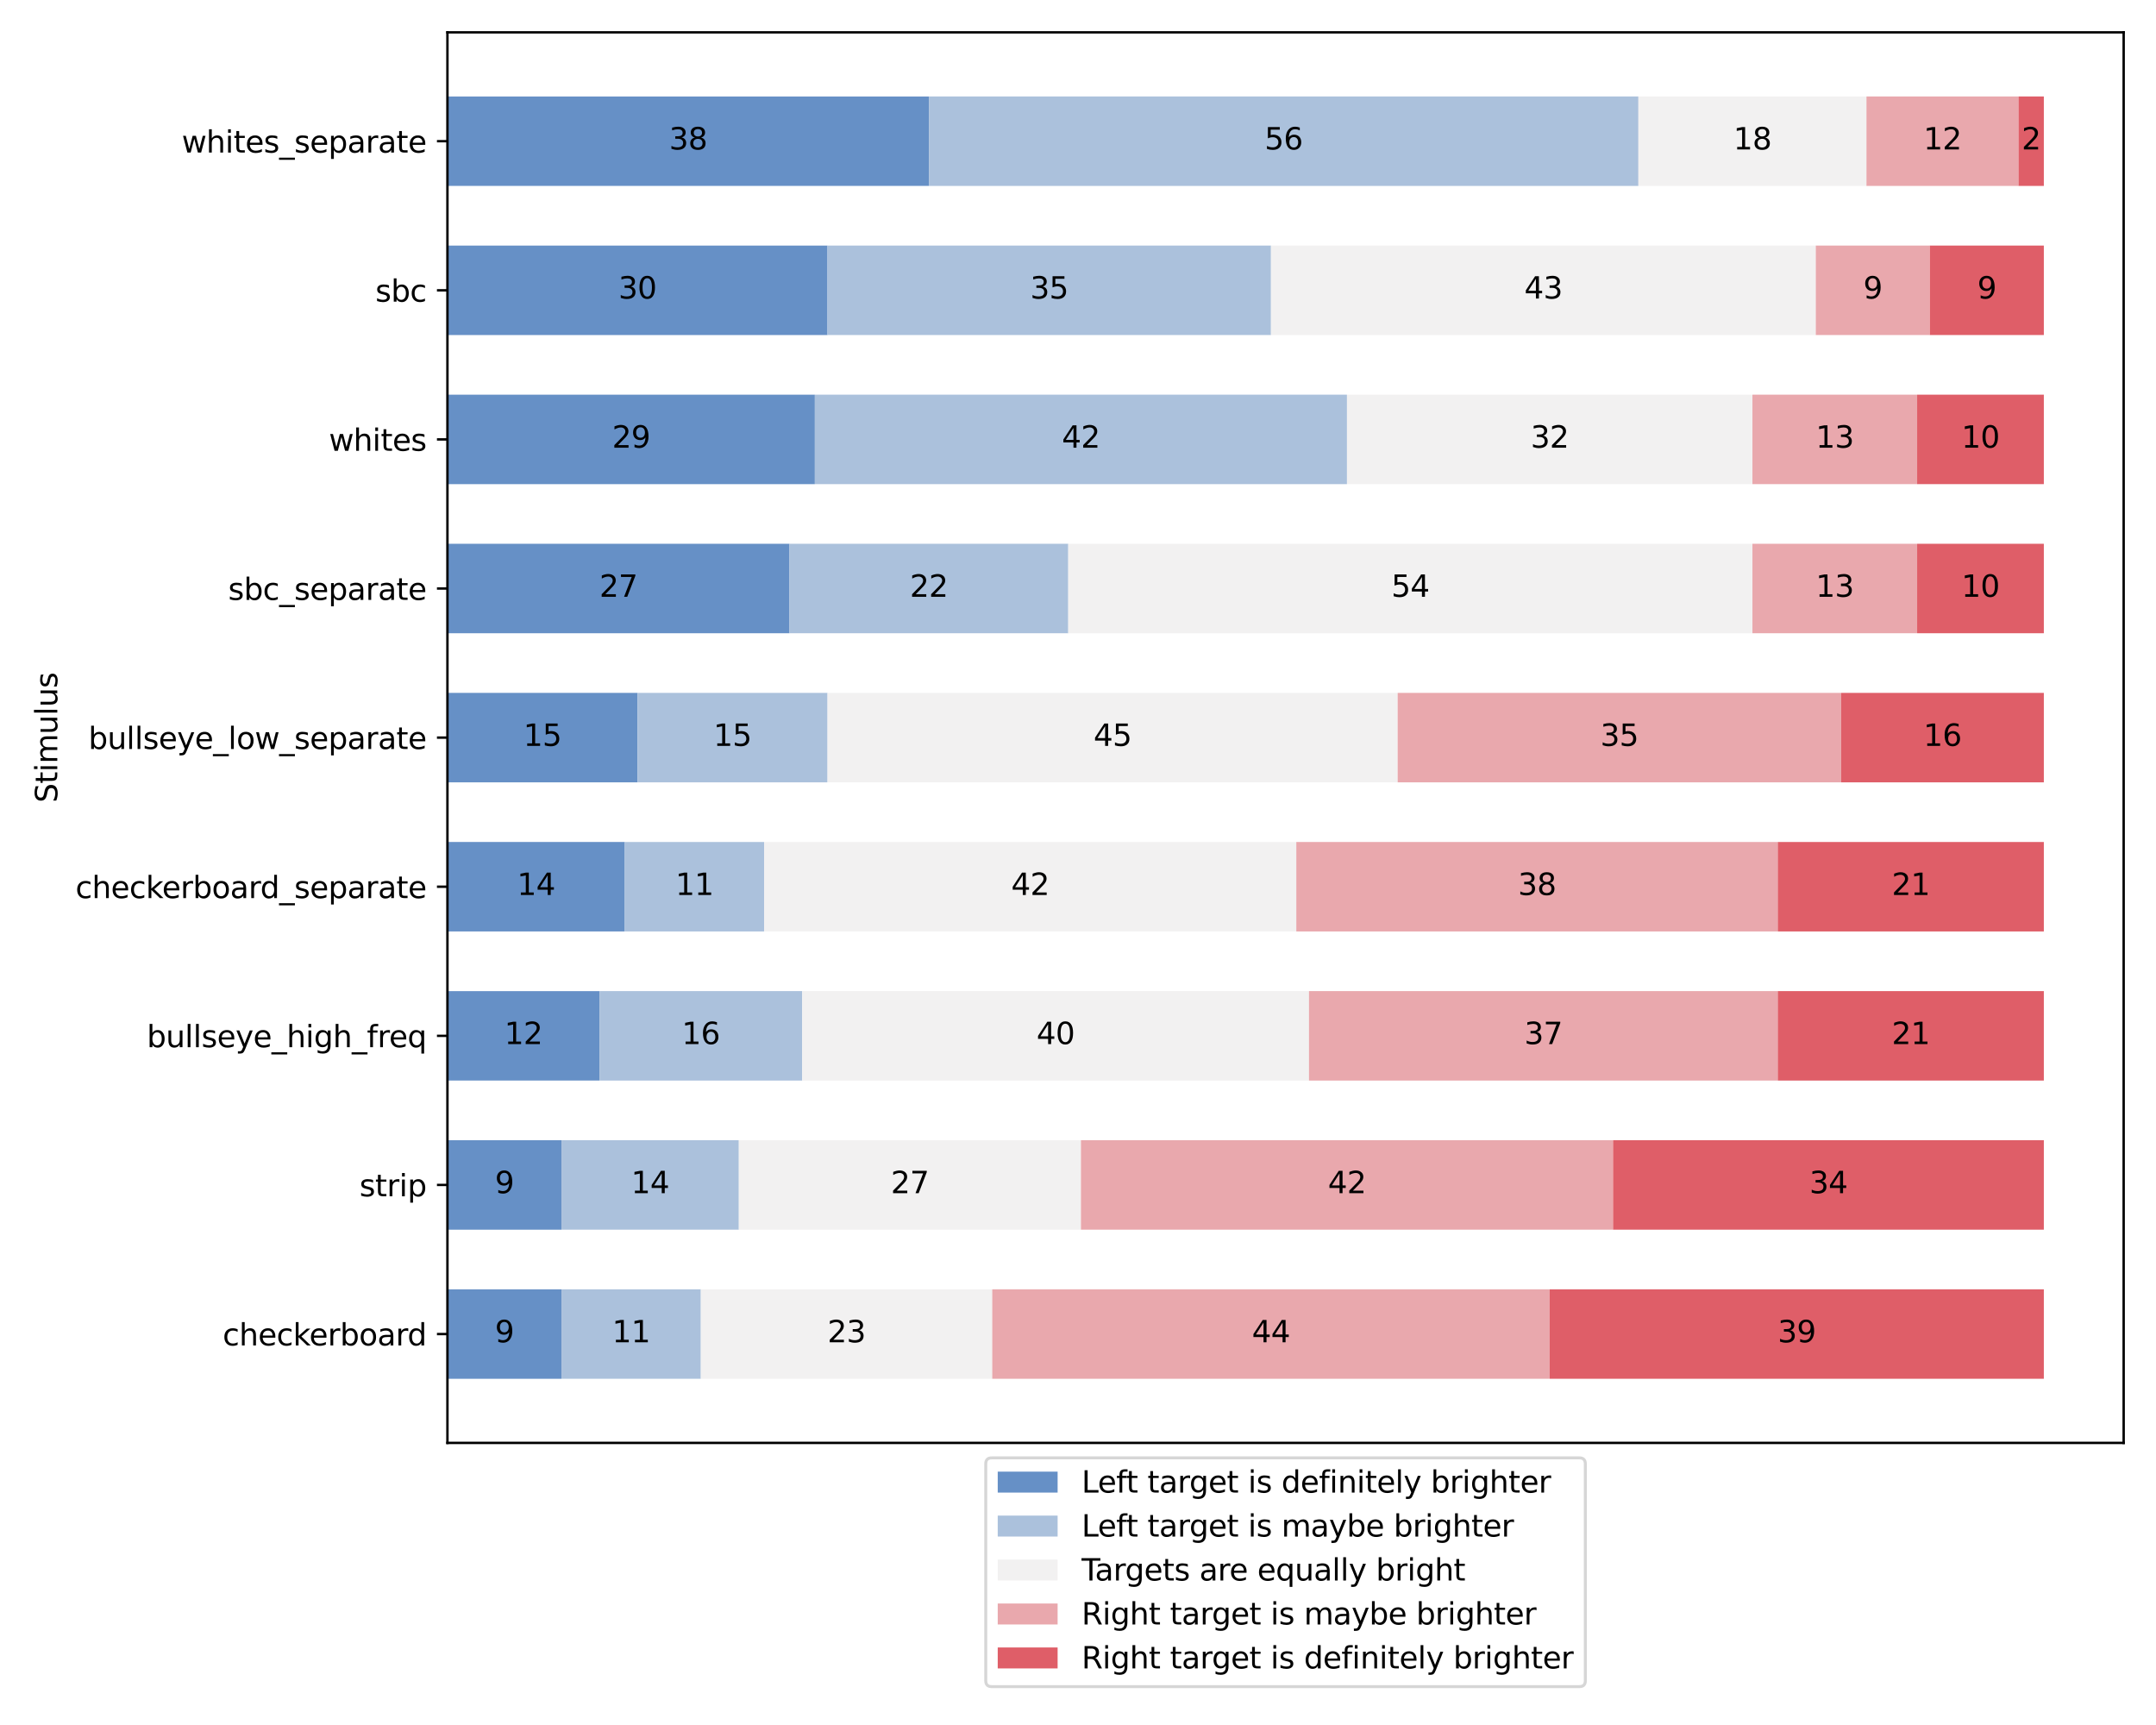 <?xml version="1.0" encoding="utf-8" standalone="no"?>
<!DOCTYPE svg PUBLIC "-//W3C//DTD SVG 1.1//EN"
  "http://www.w3.org/Graphics/SVG/1.1/DTD/svg11.dtd">
<svg xmlns:xlink="http://www.w3.org/1999/xlink" width="720pt" height="576pt" viewBox="0 0 720 576" xmlns="http://www.w3.org/2000/svg" version="1.1">
 <defs>
  <style type="text/css">*{stroke-linejoin: round; stroke-linecap: butt}</style>
 </defs>
 <g id="figure_1">
  <g id="patch_1">
   <path d="M 0 576 
L 720 576 
L 720 0 
L 0 0 
z
" style="fill: #ffffff"/>
  </g>
  <g id="axes_1">
   <g id="patch_2">
    <path d="M 149.42 481.8 
L 709.2 481.8 
L 709.2 10.8 
L 149.42 10.8 
z
" style="fill: #ffffff"/>
   </g>
   <g id="patch_3">
    <path d="M 149.42 460.391 
L 187.5 460.391 
L 187.5 430.518 
L 149.42 430.518 
z
" clip-path="url(#p24fc9a9901)" style="fill: #6690c6"/>
   </g>
   <g id="patch_4">
    <path d="M 149.42 410.602 
L 187.5 410.602 
L 187.5 380.729 
L 149.42 380.729 
z
" clip-path="url(#p24fc9a9901)" style="fill: #6690c6"/>
   </g>
   <g id="patch_5">
    <path d="M 149.42 360.814 
L 200.194 360.814 
L 200.194 330.941 
L 149.42 330.941 
z
" clip-path="url(#p24fc9a9901)" style="fill: #6690c6"/>
   </g>
   <g id="patch_6">
    <path d="M 149.42 311.025 
L 208.656 311.025 
L 208.656 281.152 
L 149.42 281.152 
z
" clip-path="url(#p24fc9a9901)" style="fill: #6690c6"/>
   </g>
   <g id="patch_7">
    <path d="M 149.42 261.237 
L 212.887 261.237 
L 212.887 231.363 
L 149.42 231.363 
z
" clip-path="url(#p24fc9a9901)" style="fill: #6690c6"/>
   </g>
   <g id="patch_8">
    <path d="M 149.42 211.448 
L 263.661 211.448 
L 263.661 181.575 
L 149.42 181.575 
z
" clip-path="url(#p24fc9a9901)" style="fill: #6690c6"/>
   </g>
   <g id="patch_9">
    <path d="M 149.42 161.659 
L 272.123 161.659 
L 272.123 131.786 
L 149.42 131.786 
z
" clip-path="url(#p24fc9a9901)" style="fill: #6690c6"/>
   </g>
   <g id="patch_10">
    <path d="M 149.42 111.871 
L 276.354 111.871 
L 276.354 81.998 
L 149.42 81.998 
z
" clip-path="url(#p24fc9a9901)" style="fill: #6690c6"/>
   </g>
   <g id="patch_11">
    <path d="M 149.42 62.082 
L 310.203 62.082 
L 310.203 32.209 
L 149.42 32.209 
z
" clip-path="url(#p24fc9a9901)" style="fill: #6690c6"/>
   </g>
   <g id="patch_12">
    <path d="M 187.5 460.391 
L 234.043 460.391 
L 234.043 430.518 
L 187.5 430.518 
z
" clip-path="url(#p24fc9a9901)" style="fill: #abc1dc"/>
   </g>
   <g id="patch_13">
    <path d="M 187.5 410.602 
L 246.736 410.602 
L 246.736 380.729 
L 187.5 380.729 
z
" clip-path="url(#p24fc9a9901)" style="fill: #abc1dc"/>
   </g>
   <g id="patch_14">
    <path d="M 200.194 360.814 
L 267.892 360.814 
L 267.892 330.941 
L 200.194 330.941 
z
" clip-path="url(#p24fc9a9901)" style="fill: #abc1dc"/>
   </g>
   <g id="patch_15">
    <path d="M 208.656 311.025 
L 255.199 311.025 
L 255.199 281.152 
L 208.656 281.152 
z
" clip-path="url(#p24fc9a9901)" style="fill: #abc1dc"/>
   </g>
   <g id="patch_16">
    <path d="M 212.887 261.237 
L 276.354 261.237 
L 276.354 231.363 
L 212.887 231.363 
z
" clip-path="url(#p24fc9a9901)" style="fill: #abc1dc"/>
   </g>
   <g id="patch_17">
    <path d="M 263.661 211.448 
L 356.746 211.448 
L 356.746 181.575 
L 263.661 181.575 
z
" clip-path="url(#p24fc9a9901)" style="fill: #abc1dc"/>
   </g>
   <g id="patch_18">
    <path d="M 272.123 161.659 
L 449.831 161.659 
L 449.831 131.786 
L 272.123 131.786 
z
" clip-path="url(#p24fc9a9901)" style="fill: #abc1dc"/>
   </g>
   <g id="patch_19">
    <path d="M 276.354 111.871 
L 424.444 111.871 
L 424.444 81.998 
L 276.354 81.998 
z
" clip-path="url(#p24fc9a9901)" style="fill: #abc1dc"/>
   </g>
   <g id="patch_20">
    <path d="M 310.203 62.082 
L 547.147 62.082 
L 547.147 32.209 
L 310.203 32.209 
z
" clip-path="url(#p24fc9a9901)" style="fill: #abc1dc"/>
   </g>
   <g id="patch_21">
    <path d="M 234.043 460.391 
L 331.359 460.391 
L 331.359 430.518 
L 234.043 430.518 
z
" clip-path="url(#p24fc9a9901)" style="fill: #f2f1f1"/>
   </g>
   <g id="patch_22">
    <path d="M 246.736 410.602 
L 360.977 410.602 
L 360.977 380.729 
L 246.736 380.729 
z
" clip-path="url(#p24fc9a9901)" style="fill: #f2f1f1"/>
   </g>
   <g id="patch_23">
    <path d="M 267.892 360.814 
L 437.138 360.814 
L 437.138 330.941 
L 267.892 330.941 
z
" clip-path="url(#p24fc9a9901)" style="fill: #f2f1f1"/>
   </g>
   <g id="patch_24">
    <path d="M 255.199 311.025 
L 432.906 311.025 
L 432.906 281.152 
L 255.199 281.152 
z
" clip-path="url(#p24fc9a9901)" style="fill: #f2f1f1"/>
   </g>
   <g id="patch_25">
    <path d="M 276.354 261.237 
L 466.756 261.237 
L 466.756 231.363 
L 276.354 231.363 
z
" clip-path="url(#p24fc9a9901)" style="fill: #f2f1f1"/>
   </g>
   <g id="patch_26">
    <path d="M 356.746 211.448 
L 585.228 211.448 
L 585.228 181.575 
L 356.746 181.575 
z
" clip-path="url(#p24fc9a9901)" style="fill: #f2f1f1"/>
   </g>
   <g id="patch_27">
    <path d="M 449.831 161.659 
L 585.228 161.659 
L 585.228 131.786 
L 449.831 131.786 
z
" clip-path="url(#p24fc9a9901)" style="fill: #f2f1f1"/>
   </g>
   <g id="patch_28">
    <path d="M 424.444 111.871 
L 606.383 111.871 
L 606.383 81.998 
L 424.444 81.998 
z
" clip-path="url(#p24fc9a9901)" style="fill: #f2f1f1"/>
   </g>
   <g id="patch_29">
    <path d="M 547.147 62.082 
L 623.308 62.082 
L 623.308 32.209 
L 547.147 32.209 
z
" clip-path="url(#p24fc9a9901)" style="fill: #f2f1f1"/>
   </g>
   <g id="patch_30">
    <path d="M 331.359 460.391 
L 517.529 460.391 
L 517.529 430.518 
L 331.359 430.518 
z
" clip-path="url(#p24fc9a9901)" style="fill: #e9a8ad"/>
   </g>
   <g id="patch_31">
    <path d="M 360.977 410.602 
L 538.685 410.602 
L 538.685 380.729 
L 360.977 380.729 
z
" clip-path="url(#p24fc9a9901)" style="fill: #e9a8ad"/>
   </g>
   <g id="patch_32">
    <path d="M 437.138 360.814 
L 593.69 360.814 
L 593.69 330.941 
L 437.138 330.941 
z
" clip-path="url(#p24fc9a9901)" style="fill: #e9a8ad"/>
   </g>
   <g id="patch_33">
    <path d="M 432.906 311.025 
L 593.69 311.025 
L 593.69 281.152 
L 432.906 281.152 
z
" clip-path="url(#p24fc9a9901)" style="fill: #e9a8ad"/>
   </g>
   <g id="patch_34">
    <path d="M 466.756 261.237 
L 614.846 261.237 
L 614.846 231.363 
L 466.756 231.363 
z
" clip-path="url(#p24fc9a9901)" style="fill: #e9a8ad"/>
   </g>
   <g id="patch_35">
    <path d="M 585.228 211.448 
L 640.232 211.448 
L 640.232 181.575 
L 585.228 181.575 
z
" clip-path="url(#p24fc9a9901)" style="fill: #e9a8ad"/>
   </g>
   <g id="patch_36">
    <path d="M 585.228 161.659 
L 640.232 161.659 
L 640.232 131.786 
L 585.228 131.786 
z
" clip-path="url(#p24fc9a9901)" style="fill: #e9a8ad"/>
   </g>
   <g id="patch_37">
    <path d="M 606.383 111.871 
L 644.464 111.871 
L 644.464 81.998 
L 606.383 81.998 
z
" clip-path="url(#p24fc9a9901)" style="fill: #e9a8ad"/>
   </g>
   <g id="patch_38">
    <path d="M 623.308 62.082 
L 674.082 62.082 
L 674.082 32.209 
L 623.308 32.209 
z
" clip-path="url(#p24fc9a9901)" style="fill: #e9a8ad"/>
   </g>
   <g id="patch_39">
    <path d="M 517.529 460.391 
L 682.544 460.391 
L 682.544 430.518 
L 517.529 430.518 
z
" clip-path="url(#p24fc9a9901)" style="fill: #df5e68"/>
   </g>
   <g id="patch_40">
    <path d="M 538.685 410.602 
L 682.544 410.602 
L 682.544 380.729 
L 538.685 380.729 
z
" clip-path="url(#p24fc9a9901)" style="fill: #df5e68"/>
   </g>
   <g id="patch_41">
    <path d="M 593.69 360.814 
L 682.544 360.814 
L 682.544 330.941 
L 593.69 330.941 
z
" clip-path="url(#p24fc9a9901)" style="fill: #df5e68"/>
   </g>
   <g id="patch_42">
    <path d="M 593.69 311.025 
L 682.544 311.025 
L 682.544 281.152 
L 593.69 281.152 
z
" clip-path="url(#p24fc9a9901)" style="fill: #df5e68"/>
   </g>
   <g id="patch_43">
    <path d="M 614.846 261.237 
L 682.544 261.237 
L 682.544 231.363 
L 614.846 231.363 
z
" clip-path="url(#p24fc9a9901)" style="fill: #df5e68"/>
   </g>
   <g id="patch_44">
    <path d="M 640.232 211.448 
L 682.544 211.448 
L 682.544 181.575 
L 640.232 181.575 
z
" clip-path="url(#p24fc9a9901)" style="fill: #df5e68"/>
   </g>
   <g id="patch_45">
    <path d="M 640.232 161.659 
L 682.544 161.659 
L 682.544 131.786 
L 640.232 131.786 
z
" clip-path="url(#p24fc9a9901)" style="fill: #df5e68"/>
   </g>
   <g id="patch_46">
    <path d="M 644.464 111.871 
L 682.544 111.871 
L 682.544 81.998 
L 644.464 81.998 
z
" clip-path="url(#p24fc9a9901)" style="fill: #df5e68"/>
   </g>
   <g id="patch_47">
    <path d="M 674.082 62.082 
L 682.544 62.082 
L 682.544 32.209 
L 674.082 32.209 
z
" clip-path="url(#p24fc9a9901)" style="fill: #df5e68"/>
   </g>
   <g id="matplotlib.axis_1">
    <g id="ytick_1">
     <g id="line2d_1">
      <defs>
       <path id="ma31e10263d" d="M 0 0 
L -3.5 0 
" style="stroke: #000000; stroke-width: 0.8"/>
      </defs>
      <g>
       <use xlink:href="#ma31e10263d" x="149.42" y="445.454" style="stroke: #000000; stroke-width: 0.8"/>
      </g>
     </g>
     <g id="text_1">
      <!-- checkerboard -->
      <g transform="translate(74.361 449.254) scale(0.1 -0.1)">
       <defs>
        <path id="DejaVuSans-63" d="M 3122 3366 
L 3122 2828 
Q 2878 2963 2633 3030 
Q 2388 3097 2138 3097 
Q 1578 3097 1268 2742 
Q 959 2388 959 1747 
Q 959 1106 1268 751 
Q 1578 397 2138 397 
Q 2388 397 2633 464 
Q 2878 531 3122 666 
L 3122 134 
Q 2881 22 2623 -34 
Q 2366 -91 2075 -91 
Q 1284 -91 818 406 
Q 353 903 353 1747 
Q 353 2603 823 3093 
Q 1294 3584 2113 3584 
Q 2378 3584 2631 3529 
Q 2884 3475 3122 3366 
z
" transform="scale(0.016)"/>
        <path id="DejaVuSans-68" d="M 3513 2113 
L 3513 0 
L 2938 0 
L 2938 2094 
Q 2938 2591 2744 2837 
Q 2550 3084 2163 3084 
Q 1697 3084 1428 2787 
Q 1159 2491 1159 1978 
L 1159 0 
L 581 0 
L 581 4863 
L 1159 4863 
L 1159 2956 
Q 1366 3272 1645 3428 
Q 1925 3584 2291 3584 
Q 2894 3584 3203 3211 
Q 3513 2838 3513 2113 
z
" transform="scale(0.016)"/>
        <path id="DejaVuSans-65" d="M 3597 1894 
L 3597 1613 
L 953 1613 
Q 991 1019 1311 708 
Q 1631 397 2203 397 
Q 2534 397 2845 478 
Q 3156 559 3463 722 
L 3463 178 
Q 3153 47 2828 -22 
Q 2503 -91 2169 -91 
Q 1331 -91 842 396 
Q 353 884 353 1716 
Q 353 2575 817 3079 
Q 1281 3584 2069 3584 
Q 2775 3584 3186 3129 
Q 3597 2675 3597 1894 
z
M 3022 2063 
Q 3016 2534 2758 2815 
Q 2500 3097 2075 3097 
Q 1594 3097 1305 2825 
Q 1016 2553 972 2059 
L 3022 2063 
z
" transform="scale(0.016)"/>
        <path id="DejaVuSans-6b" d="M 581 4863 
L 1159 4863 
L 1159 1991 
L 2875 3500 
L 3609 3500 
L 1753 1863 
L 3688 0 
L 2938 0 
L 1159 1709 
L 1159 0 
L 581 0 
L 581 4863 
z
" transform="scale(0.016)"/>
        <path id="DejaVuSans-72" d="M 2631 2963 
Q 2534 3019 2420 3045 
Q 2306 3072 2169 3072 
Q 1681 3072 1420 2755 
Q 1159 2438 1159 1844 
L 1159 0 
L 581 0 
L 581 3500 
L 1159 3500 
L 1159 2956 
Q 1341 3275 1631 3429 
Q 1922 3584 2338 3584 
Q 2397 3584 2469 3576 
Q 2541 3569 2628 3553 
L 2631 2963 
z
" transform="scale(0.016)"/>
        <path id="DejaVuSans-62" d="M 3116 1747 
Q 3116 2381 2855 2742 
Q 2594 3103 2138 3103 
Q 1681 3103 1420 2742 
Q 1159 2381 1159 1747 
Q 1159 1113 1420 752 
Q 1681 391 2138 391 
Q 2594 391 2855 752 
Q 3116 1113 3116 1747 
z
M 1159 2969 
Q 1341 3281 1617 3432 
Q 1894 3584 2278 3584 
Q 2916 3584 3314 3078 
Q 3713 2572 3713 1747 
Q 3713 922 3314 415 
Q 2916 -91 2278 -91 
Q 1894 -91 1617 61 
Q 1341 213 1159 525 
L 1159 0 
L 581 0 
L 581 4863 
L 1159 4863 
L 1159 2969 
z
" transform="scale(0.016)"/>
        <path id="DejaVuSans-6f" d="M 1959 3097 
Q 1497 3097 1228 2736 
Q 959 2375 959 1747 
Q 959 1119 1226 758 
Q 1494 397 1959 397 
Q 2419 397 2687 759 
Q 2956 1122 2956 1747 
Q 2956 2369 2687 2733 
Q 2419 3097 1959 3097 
z
M 1959 3584 
Q 2709 3584 3137 3096 
Q 3566 2609 3566 1747 
Q 3566 888 3137 398 
Q 2709 -91 1959 -91 
Q 1206 -91 779 398 
Q 353 888 353 1747 
Q 353 2609 779 3096 
Q 1206 3584 1959 3584 
z
" transform="scale(0.016)"/>
        <path id="DejaVuSans-61" d="M 2194 1759 
Q 1497 1759 1228 1600 
Q 959 1441 959 1056 
Q 959 750 1161 570 
Q 1363 391 1709 391 
Q 2188 391 2477 730 
Q 2766 1069 2766 1631 
L 2766 1759 
L 2194 1759 
z
M 3341 1997 
L 3341 0 
L 2766 0 
L 2766 531 
Q 2569 213 2275 61 
Q 1981 -91 1556 -91 
Q 1019 -91 701 211 
Q 384 513 384 1019 
Q 384 1609 779 1909 
Q 1175 2209 1959 2209 
L 2766 2209 
L 2766 2266 
Q 2766 2663 2505 2880 
Q 2244 3097 1772 3097 
Q 1472 3097 1187 3025 
Q 903 2953 641 2809 
L 641 3341 
Q 956 3463 1253 3523 
Q 1550 3584 1831 3584 
Q 2591 3584 2966 3190 
Q 3341 2797 3341 1997 
z
" transform="scale(0.016)"/>
        <path id="DejaVuSans-64" d="M 2906 2969 
L 2906 4863 
L 3481 4863 
L 3481 0 
L 2906 0 
L 2906 525 
Q 2725 213 2448 61 
Q 2172 -91 1784 -91 
Q 1150 -91 751 415 
Q 353 922 353 1747 
Q 353 2572 751 3078 
Q 1150 3584 1784 3584 
Q 2172 3584 2448 3432 
Q 2725 3281 2906 2969 
z
M 947 1747 
Q 947 1113 1208 752 
Q 1469 391 1925 391 
Q 2381 391 2643 752 
Q 2906 1113 2906 1747 
Q 2906 2381 2643 2742 
Q 2381 3103 1925 3103 
Q 1469 3103 1208 2742 
Q 947 2381 947 1747 
z
" transform="scale(0.016)"/>
       </defs>
       <use xlink:href="#DejaVuSans-63"/>
       <use xlink:href="#DejaVuSans-68" x="54.98"/>
       <use xlink:href="#DejaVuSans-65" x="118.359"/>
       <use xlink:href="#DejaVuSans-63" x="179.883"/>
       <use xlink:href="#DejaVuSans-6b" x="234.863"/>
       <use xlink:href="#DejaVuSans-65" x="289.148"/>
       <use xlink:href="#DejaVuSans-72" x="350.672"/>
       <use xlink:href="#DejaVuSans-62" x="391.785"/>
       <use xlink:href="#DejaVuSans-6f" x="455.262"/>
       <use xlink:href="#DejaVuSans-61" x="516.443"/>
       <use xlink:href="#DejaVuSans-72" x="577.723"/>
       <use xlink:href="#DejaVuSans-64" x="617.086"/>
      </g>
     </g>
    </g>
    <g id="ytick_2">
     <g id="line2d_2">
      <g>
       <use xlink:href="#ma31e10263d" x="149.42" y="395.666" style="stroke: #000000; stroke-width: 0.8"/>
      </g>
     </g>
     <g id="text_2">
      <!-- strip -->
      <g transform="translate(120.053 399.465) scale(0.1 -0.1)">
       <defs>
        <path id="DejaVuSans-73" d="M 2834 3397 
L 2834 2853 
Q 2591 2978 2328 3040 
Q 2066 3103 1784 3103 
Q 1356 3103 1142 2972 
Q 928 2841 928 2578 
Q 928 2378 1081 2264 
Q 1234 2150 1697 2047 
L 1894 2003 
Q 2506 1872 2764 1633 
Q 3022 1394 3022 966 
Q 3022 478 2636 193 
Q 2250 -91 1575 -91 
Q 1294 -91 989 -36 
Q 684 19 347 128 
L 347 722 
Q 666 556 975 473 
Q 1284 391 1588 391 
Q 1994 391 2212 530 
Q 2431 669 2431 922 
Q 2431 1156 2273 1281 
Q 2116 1406 1581 1522 
L 1381 1569 
Q 847 1681 609 1914 
Q 372 2147 372 2553 
Q 372 3047 722 3315 
Q 1072 3584 1716 3584 
Q 2034 3584 2315 3537 
Q 2597 3491 2834 3397 
z
" transform="scale(0.016)"/>
        <path id="DejaVuSans-74" d="M 1172 4494 
L 1172 3500 
L 2356 3500 
L 2356 3053 
L 1172 3053 
L 1172 1153 
Q 1172 725 1289 603 
Q 1406 481 1766 481 
L 2356 481 
L 2356 0 
L 1766 0 
Q 1100 0 847 248 
Q 594 497 594 1153 
L 594 3053 
L 172 3053 
L 172 3500 
L 594 3500 
L 594 4494 
L 1172 4494 
z
" transform="scale(0.016)"/>
        <path id="DejaVuSans-69" d="M 603 3500 
L 1178 3500 
L 1178 0 
L 603 0 
L 603 3500 
z
M 603 4863 
L 1178 4863 
L 1178 4134 
L 603 4134 
L 603 4863 
z
" transform="scale(0.016)"/>
        <path id="DejaVuSans-70" d="M 1159 525 
L 1159 -1331 
L 581 -1331 
L 581 3500 
L 1159 3500 
L 1159 2969 
Q 1341 3281 1617 3432 
Q 1894 3584 2278 3584 
Q 2916 3584 3314 3078 
Q 3713 2572 3713 1747 
Q 3713 922 3314 415 
Q 2916 -91 2278 -91 
Q 1894 -91 1617 61 
Q 1341 213 1159 525 
z
M 3116 1747 
Q 3116 2381 2855 2742 
Q 2594 3103 2138 3103 
Q 1681 3103 1420 2742 
Q 1159 2381 1159 1747 
Q 1159 1113 1420 752 
Q 1681 391 2138 391 
Q 2594 391 2855 752 
Q 3116 1113 3116 1747 
z
" transform="scale(0.016)"/>
       </defs>
       <use xlink:href="#DejaVuSans-73"/>
       <use xlink:href="#DejaVuSans-74" x="52.1"/>
       <use xlink:href="#DejaVuSans-72" x="91.309"/>
       <use xlink:href="#DejaVuSans-69" x="132.422"/>
       <use xlink:href="#DejaVuSans-70" x="160.205"/>
      </g>
     </g>
    </g>
    <g id="ytick_3">
     <g id="line2d_3">
      <g>
       <use xlink:href="#ma31e10263d" x="149.42" y="345.877" style="stroke: #000000; stroke-width: 0.8"/>
      </g>
     </g>
     <g id="text_3">
      <!-- bullseye_high_freq -->
      <g transform="translate(49.034 349.676) scale(0.1 -0.1)">
       <defs>
        <path id="DejaVuSans-75" d="M 544 1381 
L 544 3500 
L 1119 3500 
L 1119 1403 
Q 1119 906 1312 657 
Q 1506 409 1894 409 
Q 2359 409 2629 706 
Q 2900 1003 2900 1516 
L 2900 3500 
L 3475 3500 
L 3475 0 
L 2900 0 
L 2900 538 
Q 2691 219 2414 64 
Q 2138 -91 1772 -91 
Q 1169 -91 856 284 
Q 544 659 544 1381 
z
M 1991 3584 
L 1991 3584 
z
" transform="scale(0.016)"/>
        <path id="DejaVuSans-6c" d="M 603 4863 
L 1178 4863 
L 1178 0 
L 603 0 
L 603 4863 
z
" transform="scale(0.016)"/>
        <path id="DejaVuSans-79" d="M 2059 -325 
Q 1816 -950 1584 -1140 
Q 1353 -1331 966 -1331 
L 506 -1331 
L 506 -850 
L 844 -850 
Q 1081 -850 1212 -737 
Q 1344 -625 1503 -206 
L 1606 56 
L 191 3500 
L 800 3500 
L 1894 763 
L 2988 3500 
L 3597 3500 
L 2059 -325 
z
" transform="scale(0.016)"/>
        <path id="DejaVuSans-5f" d="M 3263 -1063 
L 3263 -1509 
L -63 -1509 
L -63 -1063 
L 3263 -1063 
z
" transform="scale(0.016)"/>
        <path id="DejaVuSans-67" d="M 2906 1791 
Q 2906 2416 2648 2759 
Q 2391 3103 1925 3103 
Q 1463 3103 1205 2759 
Q 947 2416 947 1791 
Q 947 1169 1205 825 
Q 1463 481 1925 481 
Q 2391 481 2648 825 
Q 2906 1169 2906 1791 
z
M 3481 434 
Q 3481 -459 3084 -895 
Q 2688 -1331 1869 -1331 
Q 1566 -1331 1297 -1286 
Q 1028 -1241 775 -1147 
L 775 -588 
Q 1028 -725 1275 -790 
Q 1522 -856 1778 -856 
Q 2344 -856 2625 -561 
Q 2906 -266 2906 331 
L 2906 616 
Q 2728 306 2450 153 
Q 2172 0 1784 0 
Q 1141 0 747 490 
Q 353 981 353 1791 
Q 353 2603 747 3093 
Q 1141 3584 1784 3584 
Q 2172 3584 2450 3431 
Q 2728 3278 2906 2969 
L 2906 3500 
L 3481 3500 
L 3481 434 
z
" transform="scale(0.016)"/>
        <path id="DejaVuSans-66" d="M 2375 4863 
L 2375 4384 
L 1825 4384 
Q 1516 4384 1395 4259 
Q 1275 4134 1275 3809 
L 1275 3500 
L 2222 3500 
L 2222 3053 
L 1275 3053 
L 1275 0 
L 697 0 
L 697 3053 
L 147 3053 
L 147 3500 
L 697 3500 
L 697 3744 
Q 697 4328 969 4595 
Q 1241 4863 1831 4863 
L 2375 4863 
z
" transform="scale(0.016)"/>
        <path id="DejaVuSans-71" d="M 947 1747 
Q 947 1113 1208 752 
Q 1469 391 1925 391 
Q 2381 391 2643 752 
Q 2906 1113 2906 1747 
Q 2906 2381 2643 2742 
Q 2381 3103 1925 3103 
Q 1469 3103 1208 2742 
Q 947 2381 947 1747 
z
M 2906 525 
Q 2725 213 2448 61 
Q 2172 -91 1784 -91 
Q 1150 -91 751 415 
Q 353 922 353 1747 
Q 353 2572 751 3078 
Q 1150 3584 1784 3584 
Q 2172 3584 2448 3432 
Q 2725 3281 2906 2969 
L 2906 3500 
L 3481 3500 
L 3481 -1331 
L 2906 -1331 
L 2906 525 
z
" transform="scale(0.016)"/>
       </defs>
       <use xlink:href="#DejaVuSans-62"/>
       <use xlink:href="#DejaVuSans-75" x="63.477"/>
       <use xlink:href="#DejaVuSans-6c" x="126.855"/>
       <use xlink:href="#DejaVuSans-6c" x="154.639"/>
       <use xlink:href="#DejaVuSans-73" x="182.422"/>
       <use xlink:href="#DejaVuSans-65" x="234.521"/>
       <use xlink:href="#DejaVuSans-79" x="296.045"/>
       <use xlink:href="#DejaVuSans-65" x="355.225"/>
       <use xlink:href="#DejaVuSans-5f" x="416.748"/>
       <use xlink:href="#DejaVuSans-68" x="466.748"/>
       <use xlink:href="#DejaVuSans-69" x="530.127"/>
       <use xlink:href="#DejaVuSans-67" x="557.91"/>
       <use xlink:href="#DejaVuSans-68" x="621.387"/>
       <use xlink:href="#DejaVuSans-5f" x="684.766"/>
       <use xlink:href="#DejaVuSans-66" x="734.766"/>
       <use xlink:href="#DejaVuSans-72" x="769.971"/>
       <use xlink:href="#DejaVuSans-65" x="808.834"/>
       <use xlink:href="#DejaVuSans-71" x="870.357"/>
      </g>
     </g>
    </g>
    <g id="ytick_4">
     <g id="line2d_4">
      <g>
       <use xlink:href="#ma31e10263d" x="149.42" y="296.089" style="stroke: #000000; stroke-width: 0.8"/>
      </g>
     </g>
     <g id="text_4">
      <!-- checkerboard_separate -->
      <g transform="translate(25.209 299.888) scale(0.1 -0.1)">
       <use xlink:href="#DejaVuSans-63"/>
       <use xlink:href="#DejaVuSans-68" x="54.98"/>
       <use xlink:href="#DejaVuSans-65" x="118.359"/>
       <use xlink:href="#DejaVuSans-63" x="179.883"/>
       <use xlink:href="#DejaVuSans-6b" x="234.863"/>
       <use xlink:href="#DejaVuSans-65" x="289.148"/>
       <use xlink:href="#DejaVuSans-72" x="350.672"/>
       <use xlink:href="#DejaVuSans-62" x="391.785"/>
       <use xlink:href="#DejaVuSans-6f" x="455.262"/>
       <use xlink:href="#DejaVuSans-61" x="516.443"/>
       <use xlink:href="#DejaVuSans-72" x="577.723"/>
       <use xlink:href="#DejaVuSans-64" x="617.086"/>
       <use xlink:href="#DejaVuSans-5f" x="680.562"/>
       <use xlink:href="#DejaVuSans-73" x="730.562"/>
       <use xlink:href="#DejaVuSans-65" x="782.662"/>
       <use xlink:href="#DejaVuSans-70" x="844.186"/>
       <use xlink:href="#DejaVuSans-61" x="907.662"/>
       <use xlink:href="#DejaVuSans-72" x="968.941"/>
       <use xlink:href="#DejaVuSans-61" x="1010.055"/>
       <use xlink:href="#DejaVuSans-74" x="1071.334"/>
       <use xlink:href="#DejaVuSans-65" x="1110.543"/>
      </g>
     </g>
    </g>
    <g id="ytick_5">
     <g id="line2d_5">
      <g>
       <use xlink:href="#ma31e10263d" x="149.42" y="246.3" style="stroke: #000000; stroke-width: 0.8"/>
      </g>
     </g>
     <g id="text_5">
      <!-- bullseye_low_separate -->
      <g transform="translate(29.517 250.099) scale(0.1 -0.1)">
       <defs>
        <path id="DejaVuSans-77" d="M 269 3500 
L 844 3500 
L 1563 769 
L 2278 3500 
L 2956 3500 
L 3675 769 
L 4391 3500 
L 4966 3500 
L 4050 0 
L 3372 0 
L 2619 2869 
L 1863 0 
L 1184 0 
L 269 3500 
z
" transform="scale(0.016)"/>
       </defs>
       <use xlink:href="#DejaVuSans-62"/>
       <use xlink:href="#DejaVuSans-75" x="63.477"/>
       <use xlink:href="#DejaVuSans-6c" x="126.855"/>
       <use xlink:href="#DejaVuSans-6c" x="154.639"/>
       <use xlink:href="#DejaVuSans-73" x="182.422"/>
       <use xlink:href="#DejaVuSans-65" x="234.521"/>
       <use xlink:href="#DejaVuSans-79" x="296.045"/>
       <use xlink:href="#DejaVuSans-65" x="355.225"/>
       <use xlink:href="#DejaVuSans-5f" x="416.748"/>
       <use xlink:href="#DejaVuSans-6c" x="466.748"/>
       <use xlink:href="#DejaVuSans-6f" x="494.531"/>
       <use xlink:href="#DejaVuSans-77" x="555.713"/>
       <use xlink:href="#DejaVuSans-5f" x="637.5"/>
       <use xlink:href="#DejaVuSans-73" x="687.5"/>
       <use xlink:href="#DejaVuSans-65" x="739.6"/>
       <use xlink:href="#DejaVuSans-70" x="801.123"/>
       <use xlink:href="#DejaVuSans-61" x="864.6"/>
       <use xlink:href="#DejaVuSans-72" x="925.879"/>
       <use xlink:href="#DejaVuSans-61" x="966.992"/>
       <use xlink:href="#DejaVuSans-74" x="1028.271"/>
       <use xlink:href="#DejaVuSans-65" x="1067.48"/>
      </g>
     </g>
    </g>
    <g id="ytick_6">
     <g id="line2d_6">
      <g>
       <use xlink:href="#ma31e10263d" x="149.42" y="196.511" style="stroke: #000000; stroke-width: 0.8"/>
      </g>
     </g>
     <g id="text_6">
      <!-- sbc_separate -->
      <g transform="translate(76.212 200.311) scale(0.1 -0.1)">
       <use xlink:href="#DejaVuSans-73"/>
       <use xlink:href="#DejaVuSans-62" x="52.1"/>
       <use xlink:href="#DejaVuSans-63" x="115.576"/>
       <use xlink:href="#DejaVuSans-5f" x="170.557"/>
       <use xlink:href="#DejaVuSans-73" x="220.557"/>
       <use xlink:href="#DejaVuSans-65" x="272.656"/>
       <use xlink:href="#DejaVuSans-70" x="334.18"/>
       <use xlink:href="#DejaVuSans-61" x="397.656"/>
       <use xlink:href="#DejaVuSans-72" x="458.936"/>
       <use xlink:href="#DejaVuSans-61" x="500.049"/>
       <use xlink:href="#DejaVuSans-74" x="561.328"/>
       <use xlink:href="#DejaVuSans-65" x="600.537"/>
      </g>
     </g>
    </g>
    <g id="ytick_7">
     <g id="line2d_7">
      <g>
       <use xlink:href="#ma31e10263d" x="149.42" y="146.723" style="stroke: #000000; stroke-width: 0.8"/>
      </g>
     </g>
     <g id="text_7">
      <!-- whites -->
      <g transform="translate(109.843 150.522) scale(0.1 -0.1)">
       <use xlink:href="#DejaVuSans-77"/>
       <use xlink:href="#DejaVuSans-68" x="81.787"/>
       <use xlink:href="#DejaVuSans-69" x="145.166"/>
       <use xlink:href="#DejaVuSans-74" x="172.949"/>
       <use xlink:href="#DejaVuSans-65" x="212.158"/>
       <use xlink:href="#DejaVuSans-73" x="273.682"/>
      </g>
     </g>
    </g>
    <g id="ytick_8">
     <g id="line2d_8">
      <g>
       <use xlink:href="#ma31e10263d" x="149.42" y="96.934" style="stroke: #000000; stroke-width: 0.8"/>
      </g>
     </g>
     <g id="text_8">
      <!-- sbc -->
      <g transform="translate(125.364 100.733) scale(0.1 -0.1)">
       <use xlink:href="#DejaVuSans-73"/>
       <use xlink:href="#DejaVuSans-62" x="52.1"/>
       <use xlink:href="#DejaVuSans-63" x="115.576"/>
      </g>
     </g>
    </g>
    <g id="ytick_9">
     <g id="line2d_9">
      <g>
       <use xlink:href="#ma31e10263d" x="149.42" y="47.146" style="stroke: #000000; stroke-width: 0.8"/>
      </g>
     </g>
     <g id="text_9">
      <!-- whites_separate -->
      <g transform="translate(60.692 50.945) scale(0.1 -0.1)">
       <use xlink:href="#DejaVuSans-77"/>
       <use xlink:href="#DejaVuSans-68" x="81.787"/>
       <use xlink:href="#DejaVuSans-69" x="145.166"/>
       <use xlink:href="#DejaVuSans-74" x="172.949"/>
       <use xlink:href="#DejaVuSans-65" x="212.158"/>
       <use xlink:href="#DejaVuSans-73" x="273.682"/>
       <use xlink:href="#DejaVuSans-5f" x="325.781"/>
       <use xlink:href="#DejaVuSans-73" x="375.781"/>
       <use xlink:href="#DejaVuSans-65" x="427.881"/>
       <use xlink:href="#DejaVuSans-70" x="489.404"/>
       <use xlink:href="#DejaVuSans-61" x="552.881"/>
       <use xlink:href="#DejaVuSans-72" x="614.16"/>
       <use xlink:href="#DejaVuSans-61" x="655.273"/>
       <use xlink:href="#DejaVuSans-74" x="716.553"/>
       <use xlink:href="#DejaVuSans-65" x="755.762"/>
      </g>
     </g>
    </g>
    <g id="text_10">
     <!-- Stimulus -->
     <g transform="translate(19.129 268.025) rotate(-90) scale(0.1 -0.1)">
      <defs>
       <path id="DejaVuSans-53" d="M 3425 4513 
L 3425 3897 
Q 3066 4069 2747 4153 
Q 2428 4238 2131 4238 
Q 1616 4238 1336 4038 
Q 1056 3838 1056 3469 
Q 1056 3159 1242 3001 
Q 1428 2844 1947 2747 
L 2328 2669 
Q 3034 2534 3370 2195 
Q 3706 1856 3706 1288 
Q 3706 609 3251 259 
Q 2797 -91 1919 -91 
Q 1588 -91 1214 -16 
Q 841 59 441 206 
L 441 856 
Q 825 641 1194 531 
Q 1563 422 1919 422 
Q 2459 422 2753 634 
Q 3047 847 3047 1241 
Q 3047 1584 2836 1778 
Q 2625 1972 2144 2069 
L 1759 2144 
Q 1053 2284 737 2584 
Q 422 2884 422 3419 
Q 422 4038 858 4394 
Q 1294 4750 2059 4750 
Q 2388 4750 2728 4690 
Q 3069 4631 3425 4513 
z
" transform="scale(0.016)"/>
       <path id="DejaVuSans-6d" d="M 3328 2828 
Q 3544 3216 3844 3400 
Q 4144 3584 4550 3584 
Q 5097 3584 5394 3201 
Q 5691 2819 5691 2113 
L 5691 0 
L 5113 0 
L 5113 2094 
Q 5113 2597 4934 2840 
Q 4756 3084 4391 3084 
Q 3944 3084 3684 2787 
Q 3425 2491 3425 1978 
L 3425 0 
L 2847 0 
L 2847 2094 
Q 2847 2600 2669 2842 
Q 2491 3084 2119 3084 
Q 1678 3084 1418 2786 
Q 1159 2488 1159 1978 
L 1159 0 
L 581 0 
L 581 3500 
L 1159 3500 
L 1159 2956 
Q 1356 3278 1631 3431 
Q 1906 3584 2284 3584 
Q 2666 3584 2933 3390 
Q 3200 3197 3328 2828 
z
" transform="scale(0.016)"/>
      </defs>
      <use xlink:href="#DejaVuSans-53"/>
      <use xlink:href="#DejaVuSans-74" x="63.477"/>
      <use xlink:href="#DejaVuSans-69" x="102.686"/>
      <use xlink:href="#DejaVuSans-6d" x="130.469"/>
      <use xlink:href="#DejaVuSans-75" x="227.881"/>
      <use xlink:href="#DejaVuSans-6c" x="291.26"/>
      <use xlink:href="#DejaVuSans-75" x="319.043"/>
      <use xlink:href="#DejaVuSans-73" x="382.422"/>
     </g>
    </g>
   </g>
   <g id="patch_48">
    <path d="M 149.42 481.8 
L 149.42 10.8 
" style="fill: none; stroke: #000000; stroke-width: 0.8; stroke-linejoin: miter; stroke-linecap: square"/>
   </g>
   <g id="patch_49">
    <path d="M 709.2 481.8 
L 709.2 10.8 
" style="fill: none; stroke: #000000; stroke-width: 0.8; stroke-linejoin: miter; stroke-linecap: square"/>
   </g>
   <g id="patch_50">
    <path d="M 149.42 481.8 
L 709.2 481.8 
" style="fill: none; stroke: #000000; stroke-width: 0.8; stroke-linejoin: miter; stroke-linecap: square"/>
   </g>
   <g id="patch_51">
    <path d="M 149.42 10.8 
L 709.2 10.8 
" style="fill: none; stroke: #000000; stroke-width: 0.8; stroke-linejoin: miter; stroke-linecap: square"/>
   </g>
   <g id="text_11">
    <!-- 9 -->
    <g transform="translate(165.279 448.214) scale(0.1 -0.1)">
     <defs>
      <path id="DejaVuSans-39" d="M 703 97 
L 703 672 
Q 941 559 1184 500 
Q 1428 441 1663 441 
Q 2288 441 2617 861 
Q 2947 1281 2994 2138 
Q 2813 1869 2534 1725 
Q 2256 1581 1919 1581 
Q 1219 1581 811 2004 
Q 403 2428 403 3163 
Q 403 3881 828 4315 
Q 1253 4750 1959 4750 
Q 2769 4750 3195 4129 
Q 3622 3509 3622 2328 
Q 3622 1225 3098 567 
Q 2575 -91 1691 -91 
Q 1453 -91 1209 -44 
Q 966 3 703 97 
z
M 1959 2075 
Q 2384 2075 2632 2365 
Q 2881 2656 2881 3163 
Q 2881 3666 2632 3958 
Q 2384 4250 1959 4250 
Q 1534 4250 1286 3958 
Q 1038 3666 1038 3163 
Q 1038 2656 1286 2365 
Q 1534 2075 1959 2075 
z
" transform="scale(0.016)"/>
     </defs>
     <use xlink:href="#DejaVuSans-39"/>
    </g>
   </g>
   <g id="text_12">
    <!-- 9 -->
    <g transform="translate(165.279 398.425) scale(0.1 -0.1)">
     <use xlink:href="#DejaVuSans-39"/>
    </g>
   </g>
   <g id="text_13">
    <!-- 12 -->
    <g transform="translate(168.444 348.637) scale(0.1 -0.1)">
     <defs>
      <path id="DejaVuSans-31" d="M 794 531 
L 1825 531 
L 1825 4091 
L 703 3866 
L 703 4441 
L 1819 4666 
L 2450 4666 
L 2450 531 
L 3481 531 
L 3481 0 
L 794 0 
L 794 531 
z
" transform="scale(0.016)"/>
      <path id="DejaVuSans-32" d="M 1228 531 
L 3431 531 
L 3431 0 
L 469 0 
L 469 531 
Q 828 903 1448 1529 
Q 2069 2156 2228 2338 
Q 2531 2678 2651 2914 
Q 2772 3150 2772 3378 
Q 2772 3750 2511 3984 
Q 2250 4219 1831 4219 
Q 1534 4219 1204 4116 
Q 875 4013 500 3803 
L 500 4441 
Q 881 4594 1212 4672 
Q 1544 4750 1819 4750 
Q 2544 4750 2975 4387 
Q 3406 4025 3406 3419 
Q 3406 3131 3298 2873 
Q 3191 2616 2906 2266 
Q 2828 2175 2409 1742 
Q 1991 1309 1228 531 
z
" transform="scale(0.016)"/>
     </defs>
     <use xlink:href="#DejaVuSans-31"/>
     <use xlink:href="#DejaVuSans-32" x="63.623"/>
    </g>
   </g>
   <g id="text_14">
    <!-- 14 -->
    <g transform="translate(172.675 298.848) scale(0.1 -0.1)">
     <defs>
      <path id="DejaVuSans-34" d="M 2419 4116 
L 825 1625 
L 2419 1625 
L 2419 4116 
z
M 2253 4666 
L 3047 4666 
L 3047 1625 
L 3713 1625 
L 3713 1100 
L 3047 1100 
L 3047 0 
L 2419 0 
L 2419 1100 
L 313 1100 
L 313 1709 
L 2253 4666 
z
" transform="scale(0.016)"/>
     </defs>
     <use xlink:href="#DejaVuSans-31"/>
     <use xlink:href="#DejaVuSans-34" x="63.623"/>
    </g>
   </g>
   <g id="text_15">
    <!-- 15 -->
    <g transform="translate(174.791 249.059) scale(0.1 -0.1)">
     <defs>
      <path id="DejaVuSans-35" d="M 691 4666 
L 3169 4666 
L 3169 4134 
L 1269 4134 
L 1269 2991 
Q 1406 3038 1543 3061 
Q 1681 3084 1819 3084 
Q 2600 3084 3056 2656 
Q 3513 2228 3513 1497 
Q 3513 744 3044 326 
Q 2575 -91 1722 -91 
Q 1428 -91 1123 -41 
Q 819 9 494 109 
L 494 744 
Q 775 591 1075 516 
Q 1375 441 1709 441 
Q 2250 441 2565 725 
Q 2881 1009 2881 1497 
Q 2881 1984 2565 2268 
Q 2250 2553 1709 2553 
Q 1456 2553 1204 2497 
Q 953 2441 691 2322 
L 691 4666 
z
" transform="scale(0.016)"/>
     </defs>
     <use xlink:href="#DejaVuSans-31"/>
     <use xlink:href="#DejaVuSans-35" x="63.623"/>
    </g>
   </g>
   <g id="text_16">
    <!-- 27 -->
    <g transform="translate(200.178 199.271) scale(0.1 -0.1)">
     <defs>
      <path id="DejaVuSans-37" d="M 525 4666 
L 3525 4666 
L 3525 4397 
L 1831 0 
L 1172 0 
L 2766 4134 
L 525 4134 
L 525 4666 
z
" transform="scale(0.016)"/>
     </defs>
     <use xlink:href="#DejaVuSans-32"/>
     <use xlink:href="#DejaVuSans-37" x="63.623"/>
    </g>
   </g>
   <g id="text_17">
    <!-- 29 -->
    <g transform="translate(204.409 149.482) scale(0.1 -0.1)">
     <use xlink:href="#DejaVuSans-32"/>
     <use xlink:href="#DejaVuSans-39" x="63.623"/>
    </g>
   </g>
   <g id="text_18">
    <!-- 30 -->
    <g transform="translate(206.525 99.694) scale(0.1 -0.1)">
     <defs>
      <path id="DejaVuSans-33" d="M 2597 2516 
Q 3050 2419 3304 2112 
Q 3559 1806 3559 1356 
Q 3559 666 3084 287 
Q 2609 -91 1734 -91 
Q 1441 -91 1130 -33 
Q 819 25 488 141 
L 488 750 
Q 750 597 1062 519 
Q 1375 441 1716 441 
Q 2309 441 2620 675 
Q 2931 909 2931 1356 
Q 2931 1769 2642 2001 
Q 2353 2234 1838 2234 
L 1294 2234 
L 1294 2753 
L 1863 2753 
Q 2328 2753 2575 2939 
Q 2822 3125 2822 3475 
Q 2822 3834 2567 4026 
Q 2313 4219 1838 4219 
Q 1578 4219 1281 4162 
Q 984 4106 628 3988 
L 628 4550 
Q 988 4650 1302 4700 
Q 1616 4750 1894 4750 
Q 2613 4750 3031 4423 
Q 3450 4097 3450 3541 
Q 3450 3153 3228 2886 
Q 3006 2619 2597 2516 
z
" transform="scale(0.016)"/>
      <path id="DejaVuSans-30" d="M 2034 4250 
Q 1547 4250 1301 3770 
Q 1056 3291 1056 2328 
Q 1056 1369 1301 889 
Q 1547 409 2034 409 
Q 2525 409 2770 889 
Q 3016 1369 3016 2328 
Q 3016 3291 2770 3770 
Q 2525 4250 2034 4250 
z
M 2034 4750 
Q 2819 4750 3233 4129 
Q 3647 3509 3647 2328 
Q 3647 1150 3233 529 
Q 2819 -91 2034 -91 
Q 1250 -91 836 529 
Q 422 1150 422 2328 
Q 422 3509 836 4129 
Q 1250 4750 2034 4750 
z
" transform="scale(0.016)"/>
     </defs>
     <use xlink:href="#DejaVuSans-33"/>
     <use xlink:href="#DejaVuSans-30" x="63.623"/>
    </g>
   </g>
   <g id="text_19">
    <!-- 38 -->
    <g transform="translate(223.449 49.905) scale(0.1 -0.1)">
     <defs>
      <path id="DejaVuSans-38" d="M 2034 2216 
Q 1584 2216 1326 1975 
Q 1069 1734 1069 1313 
Q 1069 891 1326 650 
Q 1584 409 2034 409 
Q 2484 409 2743 651 
Q 3003 894 3003 1313 
Q 3003 1734 2745 1975 
Q 2488 2216 2034 2216 
z
M 1403 2484 
Q 997 2584 770 2862 
Q 544 3141 544 3541 
Q 544 4100 942 4425 
Q 1341 4750 2034 4750 
Q 2731 4750 3128 4425 
Q 3525 4100 3525 3541 
Q 3525 3141 3298 2862 
Q 3072 2584 2669 2484 
Q 3125 2378 3379 2068 
Q 3634 1759 3634 1313 
Q 3634 634 3220 271 
Q 2806 -91 2034 -91 
Q 1263 -91 848 271 
Q 434 634 434 1313 
Q 434 1759 690 2068 
Q 947 2378 1403 2484 
z
M 1172 3481 
Q 1172 3119 1398 2916 
Q 1625 2713 2034 2713 
Q 2441 2713 2670 2916 
Q 2900 3119 2900 3481 
Q 2900 3844 2670 4047 
Q 2441 4250 2034 4250 
Q 1625 4250 1398 4047 
Q 1172 3844 1172 3481 
z
" transform="scale(0.016)"/>
     </defs>
     <use xlink:href="#DejaVuSans-33"/>
     <use xlink:href="#DejaVuSans-38" x="63.623"/>
    </g>
   </g>
   <g id="text_20">
    <!-- 11 -->
    <g transform="translate(204.409 448.214) scale(0.1 -0.1)">
     <use xlink:href="#DejaVuSans-31"/>
     <use xlink:href="#DejaVuSans-31" x="63.623"/>
    </g>
   </g>
   <g id="text_21">
    <!-- 14 -->
    <g transform="translate(210.756 398.425) scale(0.1 -0.1)">
     <use xlink:href="#DejaVuSans-31"/>
     <use xlink:href="#DejaVuSans-34" x="63.623"/>
    </g>
   </g>
   <g id="text_22">
    <!-- 16 -->
    <g transform="translate(227.68 348.637) scale(0.1 -0.1)">
     <defs>
      <path id="DejaVuSans-36" d="M 2113 2584 
Q 1688 2584 1439 2293 
Q 1191 2003 1191 1497 
Q 1191 994 1439 701 
Q 1688 409 2113 409 
Q 2538 409 2786 701 
Q 3034 994 3034 1497 
Q 3034 2003 2786 2293 
Q 2538 2584 2113 2584 
z
M 3366 4563 
L 3366 3988 
Q 3128 4100 2886 4159 
Q 2644 4219 2406 4219 
Q 1781 4219 1451 3797 
Q 1122 3375 1075 2522 
Q 1259 2794 1537 2939 
Q 1816 3084 2150 3084 
Q 2853 3084 3261 2657 
Q 3669 2231 3669 1497 
Q 3669 778 3244 343 
Q 2819 -91 2113 -91 
Q 1303 -91 875 529 
Q 447 1150 447 2328 
Q 447 3434 972 4092 
Q 1497 4750 2381 4750 
Q 2619 4750 2861 4703 
Q 3103 4656 3366 4563 
z
" transform="scale(0.016)"/>
     </defs>
     <use xlink:href="#DejaVuSans-31"/>
     <use xlink:href="#DejaVuSans-36" x="63.623"/>
    </g>
   </g>
   <g id="text_23">
    <!-- 11 -->
    <g transform="translate(225.565 298.848) scale(0.1 -0.1)">
     <use xlink:href="#DejaVuSans-31"/>
     <use xlink:href="#DejaVuSans-31" x="63.623"/>
    </g>
   </g>
   <g id="text_24">
    <!-- 15 -->
    <g transform="translate(238.258 249.059) scale(0.1 -0.1)">
     <use xlink:href="#DejaVuSans-31"/>
     <use xlink:href="#DejaVuSans-35" x="63.623"/>
    </g>
   </g>
   <g id="text_25">
    <!-- 22 -->
    <g transform="translate(303.841 199.271) scale(0.1 -0.1)">
     <use xlink:href="#DejaVuSans-32"/>
     <use xlink:href="#DejaVuSans-32" x="63.623"/>
    </g>
   </g>
   <g id="text_26">
    <!-- 42 -->
    <g transform="translate(354.615 149.482) scale(0.1 -0.1)">
     <use xlink:href="#DejaVuSans-34"/>
     <use xlink:href="#DejaVuSans-32" x="63.623"/>
    </g>
   </g>
   <g id="text_27">
    <!-- 35 -->
    <g transform="translate(344.037 99.694) scale(0.1 -0.1)">
     <use xlink:href="#DejaVuSans-33"/>
     <use xlink:href="#DejaVuSans-35" x="63.623"/>
    </g>
   </g>
   <g id="text_28">
    <!-- 56 -->
    <g transform="translate(422.313 49.905) scale(0.1 -0.1)">
     <use xlink:href="#DejaVuSans-35"/>
     <use xlink:href="#DejaVuSans-36" x="63.623"/>
    </g>
   </g>
   <g id="text_29">
    <!-- 23 -->
    <g transform="translate(276.338 448.214) scale(0.1 -0.1)">
     <use xlink:href="#DejaVuSans-32"/>
     <use xlink:href="#DejaVuSans-33" x="63.623"/>
    </g>
   </g>
   <g id="text_30">
    <!-- 27 -->
    <g transform="translate(297.494 398.425) scale(0.1 -0.1)">
     <use xlink:href="#DejaVuSans-32"/>
     <use xlink:href="#DejaVuSans-37" x="63.623"/>
    </g>
   </g>
   <g id="text_31">
    <!-- 40 -->
    <g transform="translate(346.152 348.637) scale(0.1 -0.1)">
     <use xlink:href="#DejaVuSans-34"/>
     <use xlink:href="#DejaVuSans-30" x="63.623"/>
    </g>
   </g>
   <g id="text_32">
    <!-- 42 -->
    <g transform="translate(337.69 298.848) scale(0.1 -0.1)">
     <use xlink:href="#DejaVuSans-34"/>
     <use xlink:href="#DejaVuSans-32" x="63.623"/>
    </g>
   </g>
   <g id="text_33">
    <!-- 45 -->
    <g transform="translate(365.192 249.059) scale(0.1 -0.1)">
     <use xlink:href="#DejaVuSans-34"/>
     <use xlink:href="#DejaVuSans-35" x="63.623"/>
    </g>
   </g>
   <g id="text_34">
    <!-- 54 -->
    <g transform="translate(464.624 199.271) scale(0.1 -0.1)">
     <use xlink:href="#DejaVuSans-35"/>
     <use xlink:href="#DejaVuSans-34" x="63.623"/>
    </g>
   </g>
   <g id="text_35">
    <!-- 32 -->
    <g transform="translate(511.167 149.482) scale(0.1 -0.1)">
     <use xlink:href="#DejaVuSans-33"/>
     <use xlink:href="#DejaVuSans-32" x="63.623"/>
    </g>
   </g>
   <g id="text_36">
    <!-- 43 -->
    <g transform="translate(509.051 99.694) scale(0.1 -0.1)">
     <use xlink:href="#DejaVuSans-34"/>
     <use xlink:href="#DejaVuSans-33" x="63.623"/>
    </g>
   </g>
   <g id="text_37">
    <!-- 18 -->
    <g transform="translate(578.865 49.905) scale(0.1 -0.1)">
     <use xlink:href="#DejaVuSans-31"/>
     <use xlink:href="#DejaVuSans-38" x="63.623"/>
    </g>
   </g>
   <g id="text_38">
    <!-- 44 -->
    <g transform="translate(418.082 448.214) scale(0.1 -0.1)">
     <use xlink:href="#DejaVuSans-34"/>
     <use xlink:href="#DejaVuSans-34" x="63.623"/>
    </g>
   </g>
   <g id="text_39">
    <!-- 42 -->
    <g transform="translate(443.469 398.425) scale(0.1 -0.1)">
     <use xlink:href="#DejaVuSans-34"/>
     <use xlink:href="#DejaVuSans-32" x="63.623"/>
    </g>
   </g>
   <g id="text_40">
    <!-- 37 -->
    <g transform="translate(509.051 348.637) scale(0.1 -0.1)">
     <use xlink:href="#DejaVuSans-33"/>
     <use xlink:href="#DejaVuSans-37" x="63.623"/>
    </g>
   </g>
   <g id="text_41">
    <!-- 38 -->
    <g transform="translate(506.936 298.848) scale(0.1 -0.1)">
     <use xlink:href="#DejaVuSans-33"/>
     <use xlink:href="#DejaVuSans-38" x="63.623"/>
    </g>
   </g>
   <g id="text_42">
    <!-- 35 -->
    <g transform="translate(534.438 249.059) scale(0.1 -0.1)">
     <use xlink:href="#DejaVuSans-33"/>
     <use xlink:href="#DejaVuSans-35" x="63.623"/>
    </g>
   </g>
   <g id="text_43">
    <!-- 13 -->
    <g transform="translate(606.367 199.271) scale(0.1 -0.1)">
     <use xlink:href="#DejaVuSans-31"/>
     <use xlink:href="#DejaVuSans-33" x="63.623"/>
    </g>
   </g>
   <g id="text_44">
    <!-- 13 -->
    <g transform="translate(606.367 149.482) scale(0.1 -0.1)">
     <use xlink:href="#DejaVuSans-31"/>
     <use xlink:href="#DejaVuSans-33" x="63.623"/>
    </g>
   </g>
   <g id="text_45">
    <!-- 9 -->
    <g transform="translate(622.242 99.694) scale(0.1 -0.1)">
     <use xlink:href="#DejaVuSans-39"/>
    </g>
   </g>
   <g id="text_46">
    <!-- 12 -->
    <g transform="translate(642.332 49.905) scale(0.1 -0.1)">
     <use xlink:href="#DejaVuSans-31"/>
     <use xlink:href="#DejaVuSans-32" x="63.623"/>
    </g>
   </g>
   <g id="text_47">
    <!-- 39 -->
    <g transform="translate(593.674 448.214) scale(0.1 -0.1)">
     <use xlink:href="#DejaVuSans-33"/>
     <use xlink:href="#DejaVuSans-39" x="63.623"/>
    </g>
   </g>
   <g id="text_48">
    <!-- 34 -->
    <g transform="translate(604.252 398.425) scale(0.1 -0.1)">
     <use xlink:href="#DejaVuSans-33"/>
     <use xlink:href="#DejaVuSans-34" x="63.623"/>
    </g>
   </g>
   <g id="text_49">
    <!-- 21 -->
    <g transform="translate(631.754 348.637) scale(0.1 -0.1)">
     <use xlink:href="#DejaVuSans-32"/>
     <use xlink:href="#DejaVuSans-31" x="63.623"/>
    </g>
   </g>
   <g id="text_50">
    <!-- 21 -->
    <g transform="translate(631.754 298.848) scale(0.1 -0.1)">
     <use xlink:href="#DejaVuSans-32"/>
     <use xlink:href="#DejaVuSans-31" x="63.623"/>
    </g>
   </g>
   <g id="text_51">
    <!-- 16 -->
    <g transform="translate(642.332 249.059) scale(0.1 -0.1)">
     <use xlink:href="#DejaVuSans-31"/>
     <use xlink:href="#DejaVuSans-36" x="63.623"/>
    </g>
   </g>
   <g id="text_52">
    <!-- 10 -->
    <g transform="translate(655.026 199.271) scale(0.1 -0.1)">
     <use xlink:href="#DejaVuSans-31"/>
     <use xlink:href="#DejaVuSans-30" x="63.623"/>
    </g>
   </g>
   <g id="text_53">
    <!-- 10 -->
    <g transform="translate(655.026 149.482) scale(0.1 -0.1)">
     <use xlink:href="#DejaVuSans-31"/>
     <use xlink:href="#DejaVuSans-30" x="63.623"/>
    </g>
   </g>
   <g id="text_54">
    <!-- 9 -->
    <g transform="translate(660.322 99.694) scale(0.1 -0.1)">
     <use xlink:href="#DejaVuSans-39"/>
    </g>
   </g>
   <g id="text_55">
    <!-- 2 -->
    <g transform="translate(675.131 49.905) scale(0.1 -0.1)">
     <use xlink:href="#DejaVuSans-32"/>
    </g>
   </g>
   <g id="legend_1">
    <g id="patch_52">
     <path d="M 331.194 563.191 
L 527.426 563.191 
Q 529.426 563.191 529.426 561.191 
L 529.426 488.8 
Q 529.426 486.8 527.426 486.8 
L 331.194 486.8 
Q 329.194 486.8 329.194 488.8 
L 329.194 561.191 
Q 329.194 563.191 331.194 563.191 
z
" style="fill: #ffffff; opacity: 0.8; stroke: #cccccc; stroke-linejoin: miter"/>
    </g>
    <g id="patch_53">
     <path d="M 333.194 498.398 
L 353.194 498.398 
L 353.194 491.398 
L 333.194 491.398 
z
" style="fill: #6690c6"/>
    </g>
    <g id="text_56">
     <!-- Left target is definitely brighter -->
     <g transform="translate(361.194 498.398) scale(0.1 -0.1)">
      <defs>
       <path id="DejaVuSans-4c" d="M 628 4666 
L 1259 4666 
L 1259 531 
L 3531 531 
L 3531 0 
L 628 0 
L 628 4666 
z
" transform="scale(0.016)"/>
       <path id="DejaVuSans-20" transform="scale(0.016)"/>
       <path id="DejaVuSans-6e" d="M 3513 2113 
L 3513 0 
L 2938 0 
L 2938 2094 
Q 2938 2591 2744 2837 
Q 2550 3084 2163 3084 
Q 1697 3084 1428 2787 
Q 1159 2491 1159 1978 
L 1159 0 
L 581 0 
L 581 3500 
L 1159 3500 
L 1159 2956 
Q 1366 3272 1645 3428 
Q 1925 3584 2291 3584 
Q 2894 3584 3203 3211 
Q 3513 2838 3513 2113 
z
" transform="scale(0.016)"/>
      </defs>
      <use xlink:href="#DejaVuSans-4c"/>
      <use xlink:href="#DejaVuSans-65" x="53.963"/>
      <use xlink:href="#DejaVuSans-66" x="115.486"/>
      <use xlink:href="#DejaVuSans-74" x="148.941"/>
      <use xlink:href="#DejaVuSans-20" x="188.15"/>
      <use xlink:href="#DejaVuSans-74" x="219.938"/>
      <use xlink:href="#DejaVuSans-61" x="259.146"/>
      <use xlink:href="#DejaVuSans-72" x="320.426"/>
      <use xlink:href="#DejaVuSans-67" x="359.789"/>
      <use xlink:href="#DejaVuSans-65" x="423.266"/>
      <use xlink:href="#DejaVuSans-74" x="484.789"/>
      <use xlink:href="#DejaVuSans-20" x="523.998"/>
      <use xlink:href="#DejaVuSans-69" x="555.785"/>
      <use xlink:href="#DejaVuSans-73" x="583.568"/>
      <use xlink:href="#DejaVuSans-20" x="635.668"/>
      <use xlink:href="#DejaVuSans-64" x="667.455"/>
      <use xlink:href="#DejaVuSans-65" x="730.932"/>
      <use xlink:href="#DejaVuSans-66" x="792.455"/>
      <use xlink:href="#DejaVuSans-69" x="827.66"/>
      <use xlink:href="#DejaVuSans-6e" x="855.443"/>
      <use xlink:href="#DejaVuSans-69" x="918.822"/>
      <use xlink:href="#DejaVuSans-74" x="946.605"/>
      <use xlink:href="#DejaVuSans-65" x="985.814"/>
      <use xlink:href="#DejaVuSans-6c" x="1047.338"/>
      <use xlink:href="#DejaVuSans-79" x="1075.121"/>
      <use xlink:href="#DejaVuSans-20" x="1134.301"/>
      <use xlink:href="#DejaVuSans-62" x="1166.088"/>
      <use xlink:href="#DejaVuSans-72" x="1229.564"/>
      <use xlink:href="#DejaVuSans-69" x="1270.678"/>
      <use xlink:href="#DejaVuSans-67" x="1298.461"/>
      <use xlink:href="#DejaVuSans-68" x="1361.938"/>
      <use xlink:href="#DejaVuSans-74" x="1425.316"/>
      <use xlink:href="#DejaVuSans-65" x="1464.525"/>
      <use xlink:href="#DejaVuSans-72" x="1526.049"/>
     </g>
    </g>
    <g id="patch_54">
     <path d="M 333.194 513.077 
L 353.194 513.077 
L 353.194 506.077 
L 333.194 506.077 
z
" style="fill: #abc1dc"/>
    </g>
    <g id="text_57">
     <!-- Left target is maybe brighter -->
     <g transform="translate(361.194 513.077) scale(0.1 -0.1)">
      <use xlink:href="#DejaVuSans-4c"/>
      <use xlink:href="#DejaVuSans-65" x="53.963"/>
      <use xlink:href="#DejaVuSans-66" x="115.486"/>
      <use xlink:href="#DejaVuSans-74" x="148.941"/>
      <use xlink:href="#DejaVuSans-20" x="188.15"/>
      <use xlink:href="#DejaVuSans-74" x="219.938"/>
      <use xlink:href="#DejaVuSans-61" x="259.146"/>
      <use xlink:href="#DejaVuSans-72" x="320.426"/>
      <use xlink:href="#DejaVuSans-67" x="359.789"/>
      <use xlink:href="#DejaVuSans-65" x="423.266"/>
      <use xlink:href="#DejaVuSans-74" x="484.789"/>
      <use xlink:href="#DejaVuSans-20" x="523.998"/>
      <use xlink:href="#DejaVuSans-69" x="555.785"/>
      <use xlink:href="#DejaVuSans-73" x="583.568"/>
      <use xlink:href="#DejaVuSans-20" x="635.668"/>
      <use xlink:href="#DejaVuSans-6d" x="667.455"/>
      <use xlink:href="#DejaVuSans-61" x="764.867"/>
      <use xlink:href="#DejaVuSans-79" x="826.146"/>
      <use xlink:href="#DejaVuSans-62" x="885.326"/>
      <use xlink:href="#DejaVuSans-65" x="948.803"/>
      <use xlink:href="#DejaVuSans-20" x="1010.326"/>
      <use xlink:href="#DejaVuSans-62" x="1042.113"/>
      <use xlink:href="#DejaVuSans-72" x="1105.59"/>
      <use xlink:href="#DejaVuSans-69" x="1146.703"/>
      <use xlink:href="#DejaVuSans-67" x="1174.486"/>
      <use xlink:href="#DejaVuSans-68" x="1237.963"/>
      <use xlink:href="#DejaVuSans-74" x="1301.342"/>
      <use xlink:href="#DejaVuSans-65" x="1340.551"/>
      <use xlink:href="#DejaVuSans-72" x="1402.074"/>
     </g>
    </g>
    <g id="patch_55">
     <path d="M 333.194 527.755 
L 353.194 527.755 
L 353.194 520.755 
L 333.194 520.755 
z
" style="fill: #f2f1f1"/>
    </g>
    <g id="text_58">
     <!-- Targets are equally bright -->
     <g transform="translate(361.194 527.755) scale(0.1 -0.1)">
      <defs>
       <path id="DejaVuSans-54" d="M -19 4666 
L 3928 4666 
L 3928 4134 
L 2272 4134 
L 2272 0 
L 1638 0 
L 1638 4134 
L -19 4134 
L -19 4666 
z
" transform="scale(0.016)"/>
      </defs>
      <use xlink:href="#DejaVuSans-54"/>
      <use xlink:href="#DejaVuSans-61" x="44.584"/>
      <use xlink:href="#DejaVuSans-72" x="105.863"/>
      <use xlink:href="#DejaVuSans-67" x="145.227"/>
      <use xlink:href="#DejaVuSans-65" x="208.703"/>
      <use xlink:href="#DejaVuSans-74" x="270.227"/>
      <use xlink:href="#DejaVuSans-73" x="309.436"/>
      <use xlink:href="#DejaVuSans-20" x="361.535"/>
      <use xlink:href="#DejaVuSans-61" x="393.322"/>
      <use xlink:href="#DejaVuSans-72" x="454.602"/>
      <use xlink:href="#DejaVuSans-65" x="493.465"/>
      <use xlink:href="#DejaVuSans-20" x="554.988"/>
      <use xlink:href="#DejaVuSans-65" x="586.775"/>
      <use xlink:href="#DejaVuSans-71" x="648.299"/>
      <use xlink:href="#DejaVuSans-75" x="711.775"/>
      <use xlink:href="#DejaVuSans-61" x="775.154"/>
      <use xlink:href="#DejaVuSans-6c" x="836.434"/>
      <use xlink:href="#DejaVuSans-6c" x="864.217"/>
      <use xlink:href="#DejaVuSans-79" x="892"/>
      <use xlink:href="#DejaVuSans-20" x="951.18"/>
      <use xlink:href="#DejaVuSans-62" x="982.967"/>
      <use xlink:href="#DejaVuSans-72" x="1046.443"/>
      <use xlink:href="#DejaVuSans-69" x="1087.557"/>
      <use xlink:href="#DejaVuSans-67" x="1115.34"/>
      <use xlink:href="#DejaVuSans-68" x="1178.816"/>
      <use xlink:href="#DejaVuSans-74" x="1242.195"/>
     </g>
    </g>
    <g id="patch_56">
     <path d="M 333.194 542.433 
L 353.194 542.433 
L 353.194 535.433 
L 333.194 535.433 
z
" style="fill: #e9a8ad"/>
    </g>
    <g id="text_59">
     <!-- Right target is maybe brighter -->
     <g transform="translate(361.194 542.433) scale(0.1 -0.1)">
      <defs>
       <path id="DejaVuSans-52" d="M 2841 2188 
Q 3044 2119 3236 1894 
Q 3428 1669 3622 1275 
L 4263 0 
L 3584 0 
L 2988 1197 
Q 2756 1666 2539 1819 
Q 2322 1972 1947 1972 
L 1259 1972 
L 1259 0 
L 628 0 
L 628 4666 
L 2053 4666 
Q 2853 4666 3247 4331 
Q 3641 3997 3641 3322 
Q 3641 2881 3436 2590 
Q 3231 2300 2841 2188 
z
M 1259 4147 
L 1259 2491 
L 2053 2491 
Q 2509 2491 2742 2702 
Q 2975 2913 2975 3322 
Q 2975 3731 2742 3939 
Q 2509 4147 2053 4147 
L 1259 4147 
z
" transform="scale(0.016)"/>
      </defs>
      <use xlink:href="#DejaVuSans-52"/>
      <use xlink:href="#DejaVuSans-69" x="69.482"/>
      <use xlink:href="#DejaVuSans-67" x="97.266"/>
      <use xlink:href="#DejaVuSans-68" x="160.742"/>
      <use xlink:href="#DejaVuSans-74" x="224.121"/>
      <use xlink:href="#DejaVuSans-20" x="263.33"/>
      <use xlink:href="#DejaVuSans-74" x="295.117"/>
      <use xlink:href="#DejaVuSans-61" x="334.326"/>
      <use xlink:href="#DejaVuSans-72" x="395.605"/>
      <use xlink:href="#DejaVuSans-67" x="434.969"/>
      <use xlink:href="#DejaVuSans-65" x="498.445"/>
      <use xlink:href="#DejaVuSans-74" x="559.969"/>
      <use xlink:href="#DejaVuSans-20" x="599.178"/>
      <use xlink:href="#DejaVuSans-69" x="630.965"/>
      <use xlink:href="#DejaVuSans-73" x="658.748"/>
      <use xlink:href="#DejaVuSans-20" x="710.848"/>
      <use xlink:href="#DejaVuSans-6d" x="742.635"/>
      <use xlink:href="#DejaVuSans-61" x="840.047"/>
      <use xlink:href="#DejaVuSans-79" x="901.326"/>
      <use xlink:href="#DejaVuSans-62" x="960.506"/>
      <use xlink:href="#DejaVuSans-65" x="1023.982"/>
      <use xlink:href="#DejaVuSans-20" x="1085.506"/>
      <use xlink:href="#DejaVuSans-62" x="1117.293"/>
      <use xlink:href="#DejaVuSans-72" x="1180.77"/>
      <use xlink:href="#DejaVuSans-69" x="1221.883"/>
      <use xlink:href="#DejaVuSans-67" x="1249.666"/>
      <use xlink:href="#DejaVuSans-68" x="1313.143"/>
      <use xlink:href="#DejaVuSans-74" x="1376.521"/>
      <use xlink:href="#DejaVuSans-65" x="1415.73"/>
      <use xlink:href="#DejaVuSans-72" x="1477.254"/>
     </g>
    </g>
    <g id="patch_57">
     <path d="M 333.194 557.111 
L 353.194 557.111 
L 353.194 550.111 
L 333.194 550.111 
z
" style="fill: #df5e68"/>
    </g>
    <g id="text_60">
     <!-- Right target is definitely brighter -->
     <g transform="translate(361.194 557.111) scale(0.1 -0.1)">
      <use xlink:href="#DejaVuSans-52"/>
      <use xlink:href="#DejaVuSans-69" x="69.482"/>
      <use xlink:href="#DejaVuSans-67" x="97.266"/>
      <use xlink:href="#DejaVuSans-68" x="160.742"/>
      <use xlink:href="#DejaVuSans-74" x="224.121"/>
      <use xlink:href="#DejaVuSans-20" x="263.33"/>
      <use xlink:href="#DejaVuSans-74" x="295.117"/>
      <use xlink:href="#DejaVuSans-61" x="334.326"/>
      <use xlink:href="#DejaVuSans-72" x="395.605"/>
      <use xlink:href="#DejaVuSans-67" x="434.969"/>
      <use xlink:href="#DejaVuSans-65" x="498.445"/>
      <use xlink:href="#DejaVuSans-74" x="559.969"/>
      <use xlink:href="#DejaVuSans-20" x="599.178"/>
      <use xlink:href="#DejaVuSans-69" x="630.965"/>
      <use xlink:href="#DejaVuSans-73" x="658.748"/>
      <use xlink:href="#DejaVuSans-20" x="710.848"/>
      <use xlink:href="#DejaVuSans-64" x="742.635"/>
      <use xlink:href="#DejaVuSans-65" x="806.111"/>
      <use xlink:href="#DejaVuSans-66" x="867.635"/>
      <use xlink:href="#DejaVuSans-69" x="902.84"/>
      <use xlink:href="#DejaVuSans-6e" x="930.623"/>
      <use xlink:href="#DejaVuSans-69" x="994.002"/>
      <use xlink:href="#DejaVuSans-74" x="1021.785"/>
      <use xlink:href="#DejaVuSans-65" x="1060.994"/>
      <use xlink:href="#DejaVuSans-6c" x="1122.518"/>
      <use xlink:href="#DejaVuSans-79" x="1150.301"/>
      <use xlink:href="#DejaVuSans-20" x="1209.48"/>
      <use xlink:href="#DejaVuSans-62" x="1241.268"/>
      <use xlink:href="#DejaVuSans-72" x="1304.744"/>
      <use xlink:href="#DejaVuSans-69" x="1345.857"/>
      <use xlink:href="#DejaVuSans-67" x="1373.641"/>
      <use xlink:href="#DejaVuSans-68" x="1437.117"/>
      <use xlink:href="#DejaVuSans-74" x="1500.496"/>
      <use xlink:href="#DejaVuSans-65" x="1539.705"/>
      <use xlink:href="#DejaVuSans-72" x="1601.229"/>
     </g>
    </g>
   </g>
  </g>
 </g>
 <defs>
  <clipPath id="p24fc9a9901">
   <rect x="149.42" y="10.8" width="559.78" height="471"/>
  </clipPath>
 </defs>
</svg>
